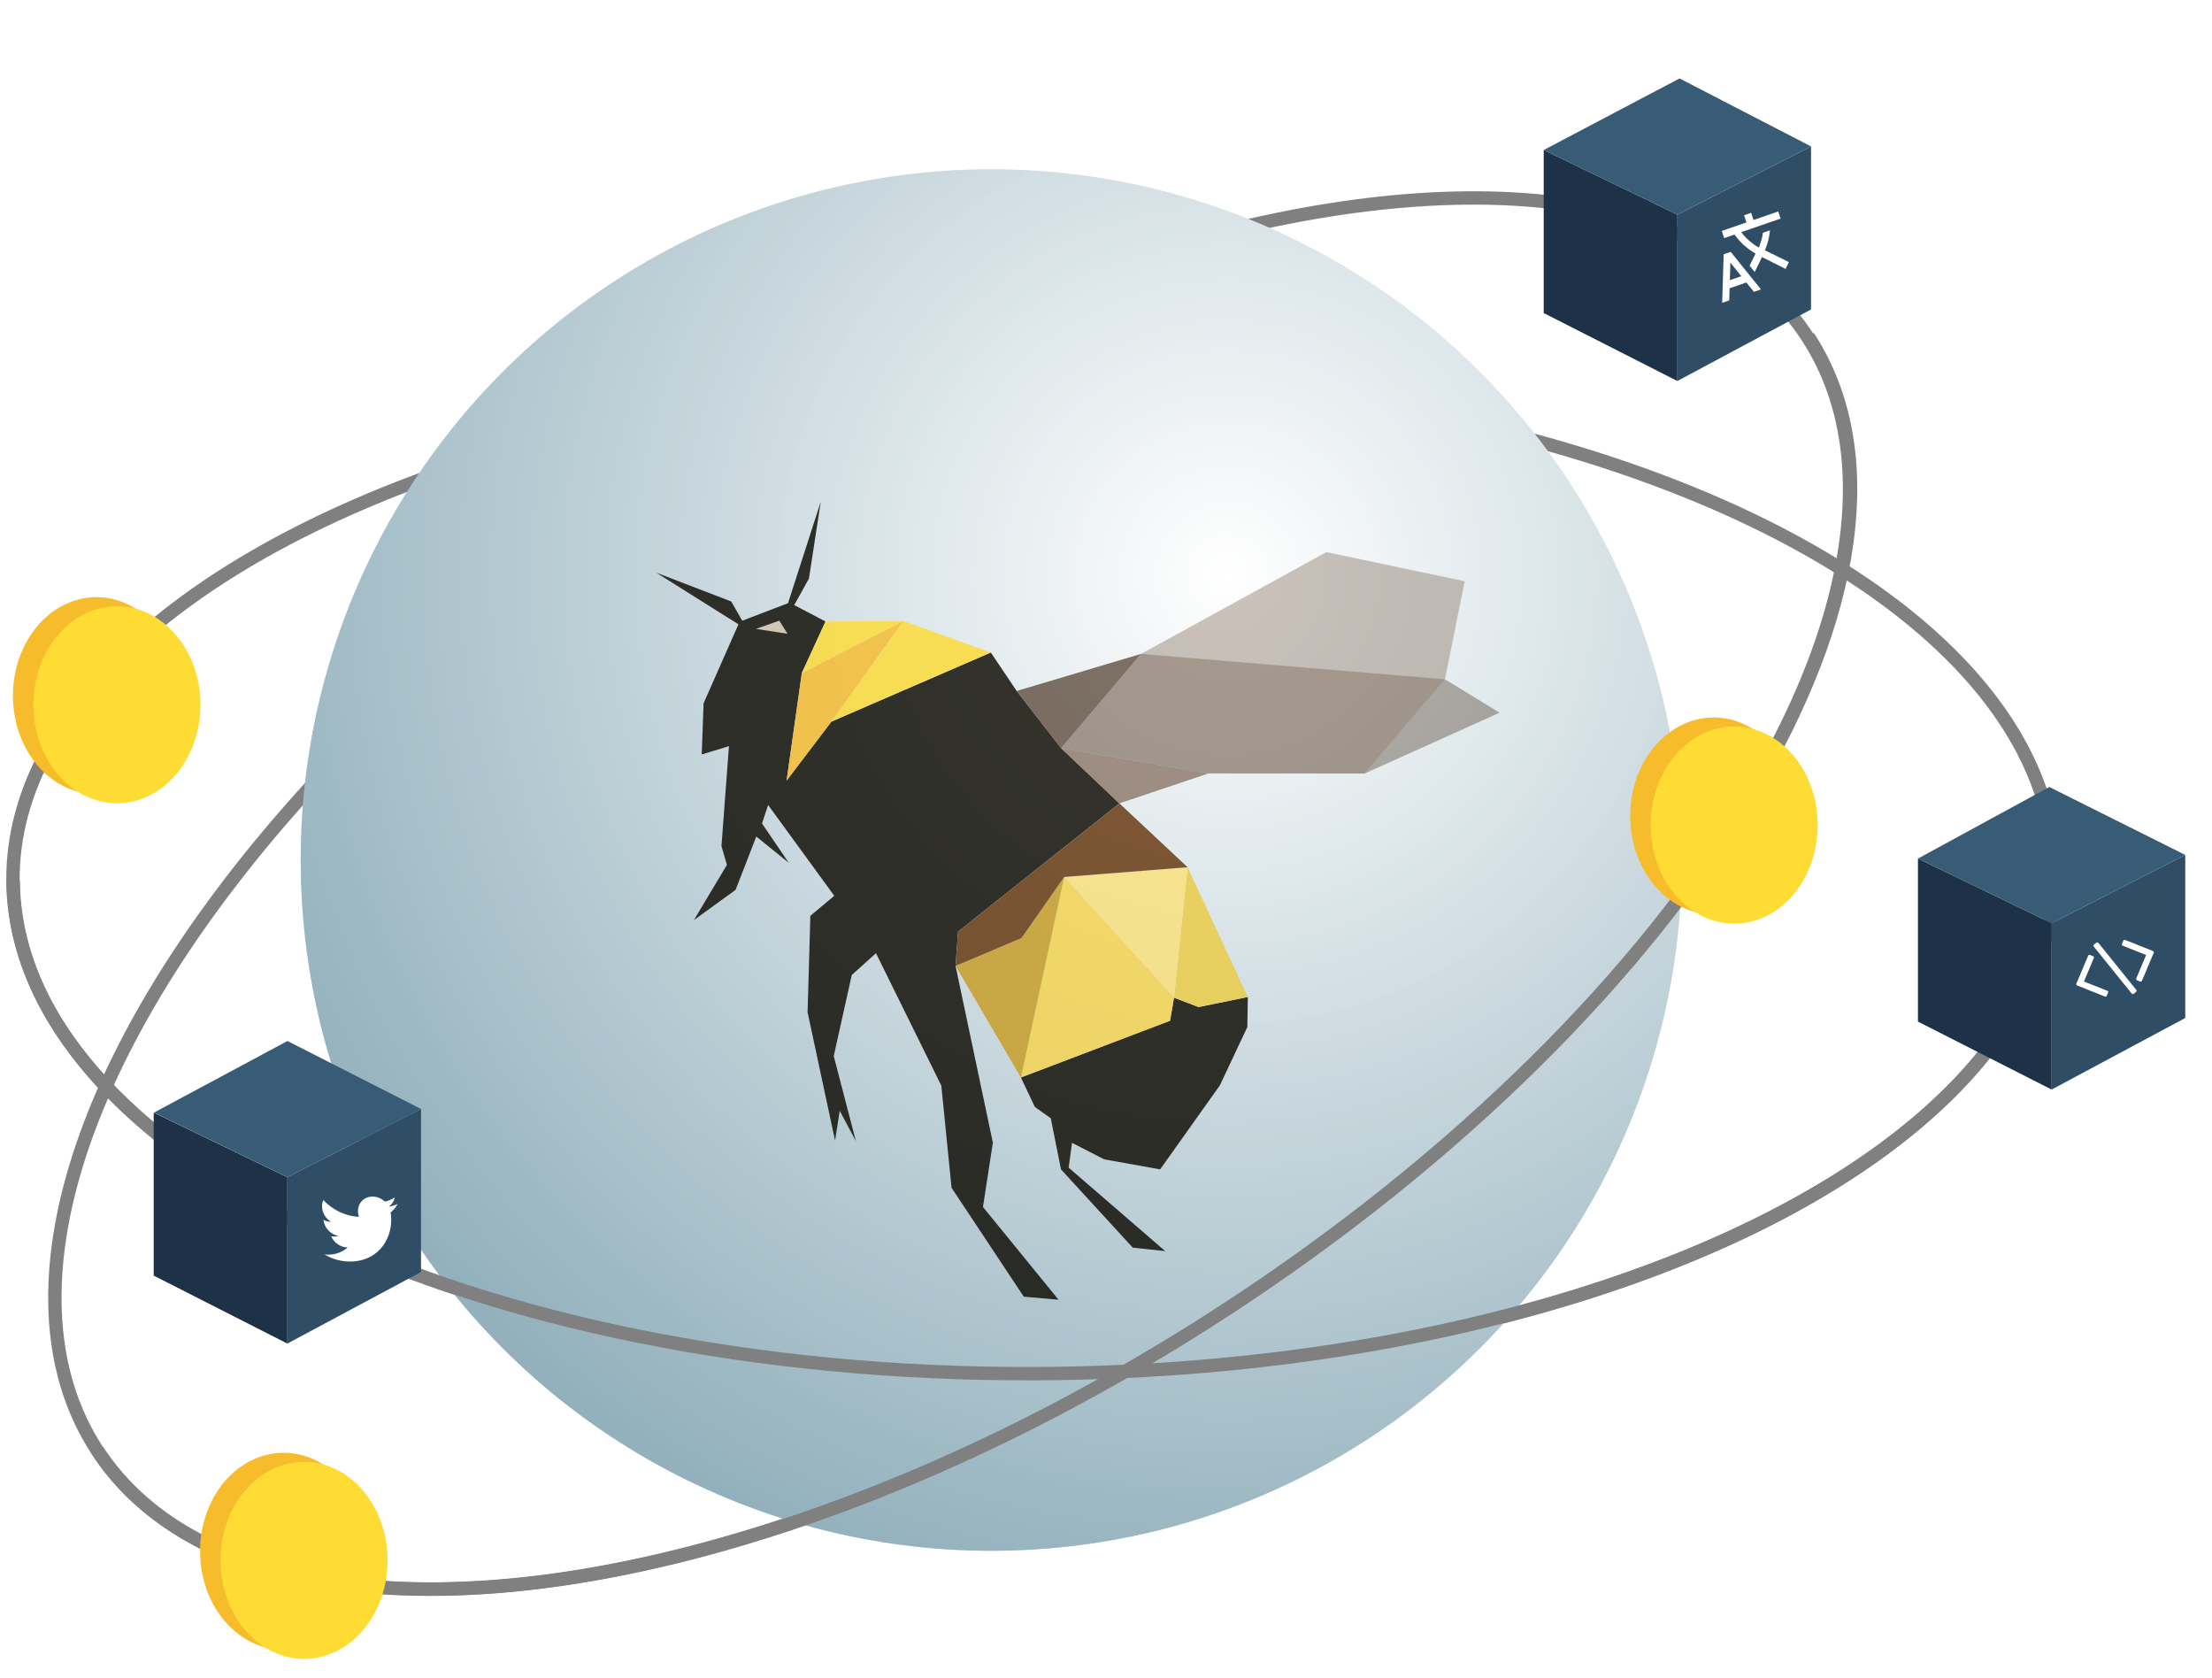 <?xml version="1.0" encoding="utf-8"?>
<!-- Generator: Adobe Illustrator 16.0.4, SVG Export Plug-In . SVG Version: 6.00 Build 0)  -->
<!DOCTYPE svg PUBLIC "-//W3C//DTD SVG 1.1//EN" "http://www.w3.org/Graphics/SVG/1.1/DTD/svg11.dtd">
<svg version="1.1" id="Layer_1" xmlns="http://www.w3.org/2000/svg" xmlns:xlink="http://www.w3.org/1999/xlink" x="0px" y="0px"
	 width="165.5px" height="125.5px" viewBox="0 0 165.5 125.5" enable-background="new 0 0 165.5 125.5" xml:space="preserve">
<polygon fill="#CCCCCC" points="347.5,-56.75 347.5,-23.75 383.5,-42.016 383.5,-75 "/>
<ellipse transform="matrix(0.838 -0.545 0.545 0.838 -24.91 49.681)" fill="none" stroke="#808080" stroke-miterlimit="10" cx="71.282" cy="66.826" rx="76.367" ry="37.249"/>
<linearGradient id="SVGID_1_" gradientUnits="userSpaceOnUse" x1="385.078" y1="-26.58" x2="371.863" y2="-52.843">
	<stop  offset="0" style="stop-color:#FFFFFF;stop-opacity:0"/>
	<stop  offset="0.447" style="stop-color:#C9C9C9;stop-opacity:0.447"/>
	<stop  offset="0.809" style="stop-color:#A4A4A4;stop-opacity:0.809"/>
	<stop  offset="1" style="stop-color:#969696"/>
</linearGradient>
<polygon fill="url(#SVGID_1_)" points="424.75,-25.25 383.5,-42.016 347.5,-23.75 386.5,-2.791 "/>
<polyline fill="#F2F2F2" points="341.5,-60.166 428.5,-12.75 467.5,-33 376.5,-79 "/>
<ellipse transform="matrix(1 -0.004 0.004 1 -0.281 0.333)" fill="none" stroke="#808080" stroke-miterlimit="10" cx="77.355" cy="65.5" rx="76.367" ry="37.25"/>
<linearGradient id="SVGID_2_" gradientUnits="userSpaceOnUse" x1="589.259" y1="102.452" x2="560.759" y2="32.452">
	<stop  offset="0" style="stop-color:#FFFFFF;stop-opacity:0"/>
	<stop  offset="0.009" style="stop-color:#FDFDFD;stop-opacity:0.009"/>
	<stop  offset="0.211" style="stop-color:#D8D8D8;stop-opacity:0.211"/>
	<stop  offset="0.413" style="stop-color:#BBBBBB;stop-opacity:0.413"/>
	<stop  offset="0.613" style="stop-color:#A7A7A7;stop-opacity:0.613"/>
	<stop  offset="0.81" style="stop-color:#9A9A9A;stop-opacity:0.81"/>
	<stop  offset="1" style="stop-color:#969696"/>
</linearGradient>
<polygon fill="url(#SVGID_2_)" points="676.5,102.5 600.5,61.5 504.5,108.5 580.5,147.209 "/>
<polygon fill="#E6E6E6" points="428.5,-12.75 428.5,-4.75 347.5,-48.911 347.5,-23.75 341.5,-26.75 341.5,-60.166 "/>
<path fill="#FFFFFF" stroke="#000000" stroke-miterlimit="10" d="M537,49.5"/>
<line fill="#CCCCCC" stroke="#D6D6D6" stroke-width="0.25" stroke-miterlimit="10" x1="433.693" y1="-47.16" x2="402.016" y2="-30.712"/>
<radialGradient id="SVGID_3_" cx="91.834" cy="43" r="78.046" gradientUnits="userSpaceOnUse">
	<stop  offset="0" style="stop-color:#FFFFFF"/>
	<stop  offset="1" style="stop-color:#93B1BD"/>
</radialGradient>
<circle fill="url(#SVGID_3_)" cx="74.167" cy="64.333" r="51.667"/>
<line fill="#CCCCCC" stroke="#D6D6D6" stroke-width="0.25" stroke-miterlimit="10" x1="417.693" y1="-55.16" x2="386.016" y2="-38.712"/>
<line fill="#CCCCCC" stroke="#D6D6D6" stroke-width="0.25" stroke-miterlimit="10" x1="402.693" y1="-63.16" x2="371.016" y2="-46.712"/>
<linearGradient id="SVGID_4_" gradientUnits="userSpaceOnUse" x1="666.114" y1="125.492" x2="652.949" y2="99.327">
	<stop  offset="0" style="stop-color:#FFFFFF;stop-opacity:0"/>
	<stop  offset="0.854" style="stop-color:#969696"/>
</linearGradient>
<polygon fill="url(#SVGID_4_)" points="705.75,126.75 667.5,108.984 628.5,128.25 667.5,149.209 "/>
<line fill="#CCCCCC" stroke="#D6D6D6" stroke-width="0.25" stroke-miterlimit="10" x1="649.693" y1="72.84" x2="618.016" y2="89.288"/>
<line fill="#CCCCCC" stroke="#D6D6D6" stroke-width="0.25" stroke-miterlimit="10" x1="634.693" y1="64.84" x2="603.016" y2="81.288"/>
<line fill="#CCCCCC" stroke="#D6D6D6" stroke-width="0.25" stroke-miterlimit="10" x1="618.693" y1="56.84" x2="587.016" y2="73.288"/>
<line fill="#CCCCCC" stroke="#D6D6D6" stroke-width="0.25" stroke-miterlimit="10" x1="603.693" y1="48.84" x2="572.016" y2="65.288"/>
<path fill="#CCCCCC" stroke="#B3B3B3" stroke-width="0.25" stroke-miterlimit="10" d="M572.016,65.288"/>
<path fill="#CCCCCC" stroke="#B3B3B3" stroke-width="0.25" stroke-miterlimit="10" d="M603.693,48.84"/>
<line fill="#CCCCCC" stroke="#D6D6D6" stroke-width="0.25" stroke-miterlimit="10" x1="588.693" y1="40.84" x2="557.016" y2="57.288"/>
<line fill="#CCCCCC" stroke="#D6D6D6" stroke-width="0.25" stroke-miterlimit="10" x1="387.693" y1="-71.16" x2="356.016" y2="-54.712"/>
<radialGradient id="SVGID_5_" cx="91.834" cy="43" r="78.046" gradientUnits="userSpaceOnUse">
	<stop  offset="0" style="stop-color:#FFFFFF"/>
	<stop  offset="1" style="stop-color:#93B1BD"/>
</radialGradient>
<circle opacity="0.29" fill="url(#SVGID_5_)" cx="74.167" cy="64.333" r="51.667"/>
<g>
	<polygon fill="#0B0800" points="57.469,60.212 62.42,67.008 60.631,68.501 60.423,75.715 62.48,85.322 62.825,83.087 
		64.037,85.353 62.379,78.996 63.729,72.929 65.54,71.3 70.429,81.205 71.195,88.847 76.598,96.992 79.199,97.22 73.545,90.284 
		74.285,85.474 71.494,72.253 71.682,69.681 83.751,60.093 79.395,55.965 76.066,51.685 74.131,48.806 62.207,53.975 58.852,58.392 
		59.993,50.34 61.765,46.488 59.423,45.26 60.524,43.279 61.41,37.523 58.959,45.119 55.533,46.43 54.713,44.992 49.102,42.837 
		55.25,46.699 52.642,52.606 52.503,56.433 54.54,55.812 53.98,63.283 54.387,64.697 51.915,68.823 55.035,66.564 56.585,62.574 
		59.021,64.544 57.013,61.6 	"/>
	<polygon fill="#0B0800" points="76.382,80.596 77.43,82.802 78.617,83.645 79.381,87.47 84.754,93.326 87.178,93.582 
		79.956,87.341 80.207,85.483 82.616,86.72 86.801,87.468 91.268,81.187 93.326,76.824 93.36,74.576 89.673,75.327 87.839,74.628 
		87.541,76.351 	"/>
	<polygon fill="#F7BC2C" points="58.852,58.392 62.207,53.975 67.595,46.447 59.993,50.34 	"/>
	<polygon fill="#FEDC33" points="67.595,46.447 74.131,48.806 62.207,53.975 	"/>
	<polygon fill="#FEDC33" points="59.993,50.34 67.595,46.447 61.765,46.488 	"/>
	<polygon fill="#EACA42" points="88.855,64.869 93.36,74.576 89.673,75.327 87.839,74.628 	"/>
	<polygon fill="#FBE179" points="88.855,64.869 87.839,74.628 79.625,65.598 	"/>
	<polygon fill="#F6D34C" points="79.625,65.598 76.382,80.596 87.541,76.351 87.839,74.628 	"/>
	<polygon fill="#C79B22" points="79.625,65.598 76.382,80.596 71.494,72.253 76.427,70.167 	"/>
	<polygon fill="#64350B" points="88.855,64.869 79.625,65.598 76.427,70.167 71.494,72.253 71.682,69.681 83.751,60.093 	"/>
	<polygon opacity="0.9" fill="#554130" enable-background="new    " points="85.382,48.908 76.066,51.685 79.395,55.965 	"/>
	<polygon opacity="0.9" fill="#826C5B" enable-background="new    " points="90.421,57.851 79.395,55.965 83.751,60.093 	"/>
	<polygon opacity="0.5" fill="#554130" enable-background="new    " points="90.421,57.851 79.395,55.965 85.382,48.908 
		108.11,50.81 102.104,57.859 	"/>
	<polygon opacity="0.5" fill="#554130" enable-background="new    " points="102.104,57.859 108.11,50.81 112.198,53.31 	"/>
	<polygon opacity="0.5" fill="#826C5B" enable-background="new    " points="85.382,48.908 99.244,41.298 109.586,43.478 
		108.11,50.81 	"/>
	<polygon opacity="0.5" fill="#826C5B" enable-background="new    " points="90.421,57.851 79.395,55.965 85.382,48.908 
		108.11,50.81 102.104,57.859 	"/>
	<polygon fill="#D2C2AB" points="58.307,46.423 58.92,47.406 56.556,47.042 	"/>
</g>
<radialGradient id="SVGID_6_" cx="91.834" cy="43" r="78.046" gradientUnits="userSpaceOnUse">
	<stop  offset="0" style="stop-color:#FFFFFF"/>
	<stop  offset="1" style="stop-color:#93B1BD"/>
</radialGradient>
<circle opacity="0.18" fill="url(#SVGID_6_)" cx="74.167" cy="64.333" r="51.667"/>
<ellipse fill="#F7BC2C" cx="375.415" cy="-67.965" rx="5.554" ry="7.368"/>
<ellipse fill="#FEDC33" cx="374.055" cy="-67.285" rx="5.555" ry="7.369"/>
<ellipse fill="#F7BC2C" cx="417.415" cy="-44.965" rx="5.554" ry="7.368"/>
<ellipse fill="#FEDC33" cx="416.055" cy="-44.285" rx="5.555" ry="7.369"/>
<g>
	<ellipse fill="#F7BC2C" cx="7.219" cy="52.035" rx="6.25" ry="7.368"/>
	<ellipse fill="#FEDC33" cx="8.75" cy="52.715" rx="6.25" ry="7.369"/>
</g>
<polygon fill="#E6E6E6" points="412.5,-63 412.5,59 504.5,108.5 504.5,-15.792 "/>
<polygon fill="#CCCCCC" points="600.5,-60.5 600.5,61.5 504.5,108.5 504.5,-15.792 "/>
<path fill="#333333" d="M541.5,51.834l36.462-18.095c-0.727-12.672-1.07-35.415-21.587-23.864
	C541.5,18.25,541.5,29.837,541.5,51.834z"/>
<polyline fill="#F2F2F2" points="541.5,51.834 628.5,99.25 667.5,79 577.962,33.739 "/>
<polygon fill="#CCCCCC" points="628.5,99.25 628.5,128.25 667.5,108.984 667.5,79 "/>
<polygon fill="#E6E6E6" points="628.5,99.25 628.5,128.25 621.543,125.209 621.582,103.479 541.5,59.818 541.5,51.834 "/>
<path fill="none" stroke="#808080" stroke-miterlimit="10" d="M135.297,25.183c11.218,17.245-8.349,49.868-43.702,72.867
	c-35.354,22.999-73.108,27.664-84.326,10.419"/>
<g>
	<ellipse fill="#F7BC2C" cx="21.219" cy="116.035" rx="6.25" ry="7.368"/>
	<ellipse fill="#FEDC33" cx="22.75" cy="116.715" rx="6.25" ry="7.369"/>
</g>
<polygon fill="#CCCCCC" points="628.5,105.25 628.5,128.25 667.5,108.984 667.5,86 "/>
<path fill="none" stroke="#808080" stroke-miterlimit="10" d="M151.168,74.848c-8.656,15.925-38.329,27.75-73.652,27.902
	C35.34,102.93,1.078,86.399,0.989,65.828"/>
<g>
	<g>
		<polygon fill="#2F4E66" points="135.5,10.95 135.5,23.146 125.5,28.5 125.5,16.057 		"/>
		<polygon fill="#1D3246" points="115.5,11.221 115.5,23.416 125.5,28.5 125.5,16.057 		"/>
		<polygon fill="#385C75" points="115.5,11.221 125.5,16.057 135.496,10.95 125.662,5.867 		"/>
	</g>
	<g>
		<g>
			<g>
				<path fill="#FFFFFF" d="M130.903,19.87L130.903,19.87l0.446-0.906l-0.012-0.005c-0.631-0.36-1.159-0.847-1.563-1.414
					l-0.772,0.267l-0.178-0.538l1.845-0.638l-0.18-0.536l0.529-0.183l0.179,0.537l1.849-0.638l0.177,0.534l-2.948,1.017
					c0.352,0.457,0.794,0.852,1.317,1.151c0.152-0.364,0.255-0.734,0.31-1.111l0.527-0.182c-0.047,0.504-0.173,1.01-0.377,1.496
					l1.791,0.885l-0.246,0.509l-1.767-0.885l-0.543,1.118L130.903,19.87z"/>
				<path fill="#FFFFFF" d="M128.964,19.021l0.527-0.183l2.262,2.812l-0.528,0.181l-0.565-0.702l-1.252,0.435l-0.03,0.906
					l-0.527,0.184L128.964,19.021z M130.283,20.661l-0.816-1.016l-0.041,1.312L130.283,20.661z"/>
			</g>
		</g>
	</g>
</g>
<g>
	<g>
		<polygon fill="#2F4E66" points="163.5,63.95 163.5,76.146 153.5,81.5 153.5,69.057 		"/>
		<polygon fill="#1D3246" points="143.5,64.221 143.5,76.416 153.5,81.5 153.5,69.057 		"/>
		<polygon fill="#385C75" points="143.5,64.221 153.5,69.057 163.5,63.95 153.329,58.867 		"/>
	</g>
	<g>
		<g>
			<path fill="#FFFFFF" d="M156.675,70.65l0.175-0.137c0.021-0.019,0.047-0.026,0.076-0.023c0.029,0.002,0.055,0.016,0.074,0.039
				l2.834,3.515c0.021,0.023,0.027,0.05,0.023,0.08c-0.003,0.03-0.018,0.054-0.042,0.075l-0.174,0.136
				c-0.022,0.02-0.049,0.027-0.078,0.024c-0.03-0.003-0.055-0.016-0.073-0.04l-2.835-3.515c-0.019-0.023-0.026-0.05-0.022-0.08
				C156.636,70.695,156.65,70.671,156.675,70.65z"/>
			<path fill="#FFFFFF" d="M158.766,70.683c-0.013-0.028-0.011-0.055,0.002-0.085l0.094-0.225c0.013-0.029,0.032-0.049,0.06-0.062
				c0.027-0.011,0.056-0.011,0.086,0.001l2.07,0.822c0.029,0.011,0.05,0.031,0.06,0.058c0.013,0.027,0.011,0.056-0.001,0.085
				l-0.876,2.078c-0.013,0.031-0.032,0.051-0.06,0.062c-0.028,0.013-0.057,0.013-0.086,0.001l-0.222-0.088
				c-0.031-0.013-0.051-0.031-0.062-0.058c-0.012-0.027-0.011-0.056,0.002-0.085l0.739-1.752l-1.745-0.694
				C158.797,70.729,158.776,70.708,158.766,70.683z"/>
			<path fill="#FFFFFF" d="M155.354,73.573l0.877-2.078c0.013-0.03,0.031-0.051,0.059-0.061c0.028-0.013,0.058-0.013,0.086-0.001
				l0.223,0.089c0.03,0.012,0.05,0.03,0.061,0.058c0.012,0.027,0.012,0.055-0.002,0.085l-0.738,1.752l1.746,0.694
				c0.03,0.011,0.05,0.03,0.061,0.057c0.011,0.028,0.01,0.056-0.002,0.086l-0.094,0.222c-0.013,0.03-0.032,0.051-0.061,0.063
				c-0.026,0.011-0.056,0.011-0.085,0l-2.07-0.823c-0.03-0.011-0.051-0.031-0.061-0.058
				C155.341,73.631,155.342,73.603,155.354,73.573z"/>
		</g>
	</g>
</g>
<g>
	<g>
		<polygon fill="#2F4E66" points="31.5,82.95 31.5,95.146 21.5,100.5 21.5,88.057 		"/>
		<polygon fill="#1D3246" points="11.5,83.221 11.5,95.416 21.5,100.5 21.5,88.057 		"/>
		<polygon fill="#385C75" points="11.523,83.221 21.508,88.057 31.496,82.95 21.507,77.867 		"/>
	</g>
	<g>
		<g>
			<path fill="#FFFFFF" d="M29.756,90.057c-0.207,0.099-0.433,0.168-0.675,0.201c0.231-0.155,0.396-0.397,0.454-0.684
				c-0.221,0.144-0.467,0.247-0.739,0.306c-0.251-0.235-0.586-0.38-0.937-0.376c-0.67,0.007-1.149,0.56-1.068,1.233
				c0.012,0.097,0.034,0.189,0.066,0.278c-1.02-0.039-1.975-0.517-2.665-1.248c-0.083,0.181-0.119,0.392-0.09,0.614
				c0.051,0.424,0.311,0.796,0.666,1.012c-0.202-0.004-0.396-0.057-0.571-0.147l0.002,0.015c0.071,0.592,0.552,1.082,1.121,1.188
				c-0.098,0.027-0.204,0.045-0.314,0.045c-0.079,0.002-0.156-0.005-0.231-0.019c0.212,0.483,0.706,0.832,1.239,0.835
				c-0.376,0.333-0.878,0.533-1.449,0.539c-0.098,0.002-0.196-0.004-0.292-0.014c0.582,0.343,1.245,0.537,1.932,0.529
				c2.241-0.024,3.238-1.897,3.042-3.514l-0.022-0.159C29.442,90.519,29.622,90.303,29.756,90.057z"/>
		</g>
	</g>
</g>
<g>
	<ellipse fill="#F7BC2C" cx="128.219" cy="61.035" rx="6.25" ry="7.368"/>
	<ellipse fill="#FEDC33" cx="129.75" cy="61.715" rx="6.25" ry="7.369"/>
</g>
</svg>

